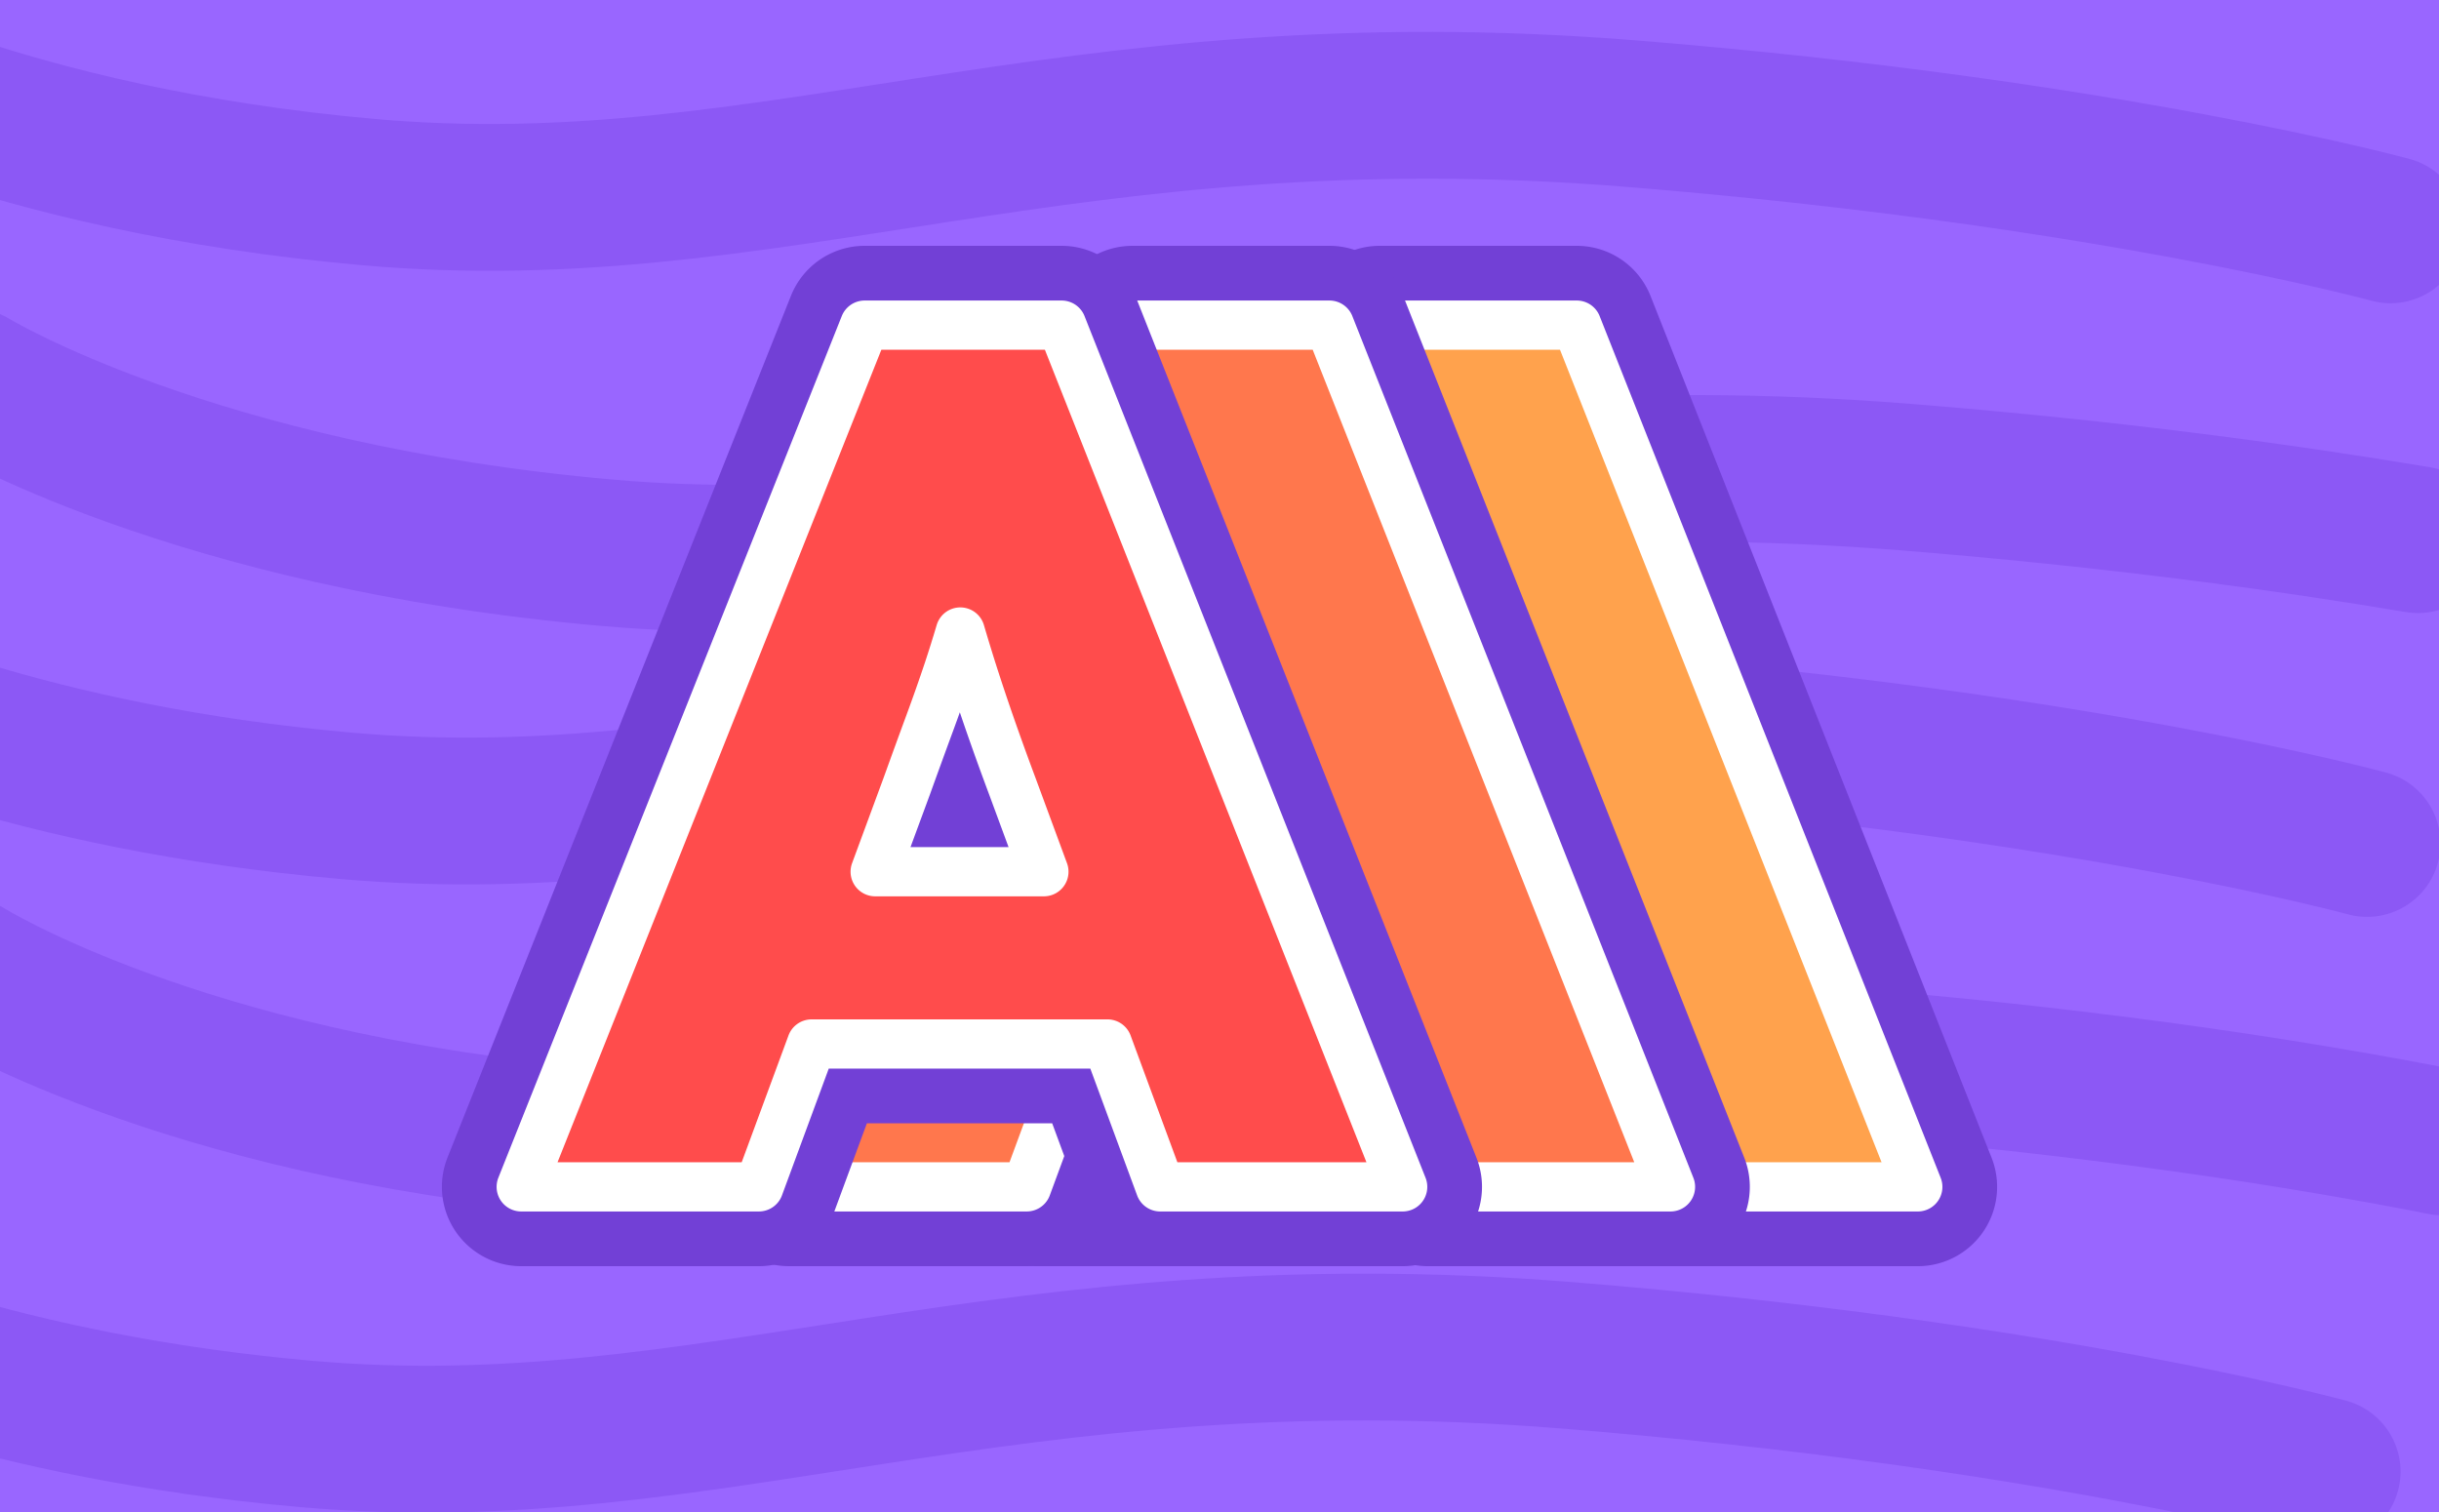 <svg xmlns="http://www.w3.org/2000/svg" width="600" height="372"><path fill="#96f" d="M0 372V0h600v372z" style="mix-blend-mode:normal;stroke-width:1.114;stroke-miterlimit:10;stroke-dasharray:none;stroke-dashoffset:0"/><path fill="none" stroke="#8955f2" stroke-linecap="round" stroke-opacity=".804" stroke-width="36.12" d="M-9.19 180.368c24.108 7.387 55.66 14.486 94.289 17.886 99.592 8.766 170.706-30.592 310.342-19.33 116.822 9.42 186.864 28.597 186.864 28.597m18.516 73.403c-32.027-6.3-82.554-14.564-147.57-19.807-139.635-11.261-210.75 28.097-310.342 19.33C43.994 271.74-8.508 238.791-8.508 238.791m603.332-106.017c-31.922-5.376-74.357-11.23-125.47-15.349-144.032-11.606-217.322 27.581-320.05 18.568C47.271 127.041-6.923 93.963-6.923 93.963m-9.159 241.83c23.714 7.064 54.274 13.734 91.355 17 99.592 8.765 170.706-30.592 310.342-19.332 116.822 9.422 186.864 28.599 186.864 28.599M-14.255 25.897c25.182 8.56 60.408 17.447 105.116 21.382 99.593 8.768 170.707-30.591 310.342-19.33 116.824 9.42 186.865 28.598 186.865 28.598" style="mix-blend-mode:normal;stroke-miterlimit:10;stroke-dasharray:none;stroke-dashoffset:0"/><g fill-rule="evenodd"><g style="mix-blend-mode:normal;stroke-miterlimit:10;stroke-dasharray:none;stroke-dashoffset:0"><path fill="none" d="M362.956 155.497a316.95 316.95 0 0 1-2.923 9.332 445.57 445.57 0 0 1-4.684 13.309 2249.792 2249.792 0 0 0-5.618 15.428l-7.713 20.9h41.501l-7.713-20.9a703.727 703.727 0 0 1-5.471-15.132 549.628 549.628 0 0 1-4.536-13.605 472.13 472.13 0 0 1-2.843-9.332zm24.927-75.5 83.894 212.006h-59.643l-12.97-35.146h-72.792l-12.97 35.144h-58.46l84.486-212.004Z"/><path fill="#96f" stroke="#7240d6" stroke-linejoin="round" stroke-width="39.034" d="M362.956 155.497a316.95 316.95 0 0 1-2.923 9.332 445.57 445.57 0 0 1-4.684 13.309 2249.792 2249.792 0 0 0-5.618 15.428l-7.713 20.9h41.501l-7.713-20.9a703.727 703.727 0 0 1-5.471-15.132 549.628 549.628 0 0 1-4.536-13.605 472.13 472.13 0 0 1-2.843-9.332zm24.927-75.5 83.894 212.006h-59.643l-12.97-35.146h-72.792l-12.97 35.144h-58.46l84.486-212.004Z"/><path fill="none" d="M362.956 155.497a316.95 316.95 0 0 1-2.923 9.332 445.57 445.57 0 0 1-4.684 13.309 2249.792 2249.792 0 0 0-5.618 15.428l-7.713 20.9h41.501l-7.713-20.9a703.723 703.723 0 0 1-5.471-15.132 549.573 549.573 0 0 1-4.536-13.605 472.13 472.13 0 0 1-2.843-9.332zm24.927-75.5 83.894 212.006h-59.643l-12.97-35.146h-72.792l-12.97 35.144h-58.46l84.486-212.004Z"/><path fill="#ffa24d" stroke="#fff" stroke-linejoin="round" stroke-width="12.114" d="M362.956 155.497a316.95 316.95 0 0 1-2.923 9.332 445.57 445.57 0 0 1-4.684 13.309 2249.792 2249.792 0 0 0-5.618 15.428l-7.713 20.9h41.501l-7.713-20.9a703.723 703.723 0 0 1-5.471-15.132 549.573 549.573 0 0 1-4.536-13.605 472.13 472.13 0 0 1-2.843-9.332zm24.927-75.5 83.894 212.006h-59.643l-12.97-35.146h-72.792l-12.97 35.144h-58.46l84.486-212.004Z"/></g><g style="mix-blend-mode:normal;stroke-miterlimit:10;stroke-dasharray:none;stroke-dashoffset:0"><path fill="none" d="M302.12 155.497a316.95 316.95 0 0 1-2.924 9.332 449.247 449.247 0 0 1-4.682 13.309 2249.792 2249.792 0 0 0-5.62 15.428l-7.712 20.9h41.5l-7.712-20.9a703.723 703.723 0 0 1-5.471-15.132 549.628 549.628 0 0 1-4.536-13.605 472.13 472.13 0 0 1-2.843-9.332zm24.926-75.5 83.896 212.006H351.3l-12.972-35.146h-72.791l-12.97 35.144h-58.46l84.486-212.004Z"/><path fill="#96f" stroke="#7240d6" stroke-linejoin="round" stroke-width="39.034" d="M302.12 155.497a316.95 316.95 0 0 1-2.924 9.332 449.247 449.247 0 0 1-4.682 13.309 2249.792 2249.792 0 0 0-5.62 15.428l-7.712 20.9h41.5l-7.712-20.9a703.723 703.723 0 0 1-5.471-15.132 549.628 549.628 0 0 1-4.536-13.605 472.13 472.13 0 0 1-2.843-9.332zm24.926-75.5 83.896 212.006H351.3l-12.972-35.146h-72.791l-12.97 35.144h-58.46l84.486-212.004Z"/><path fill="none" d="M302.12 155.497a316.95 316.95 0 0 1-2.924 9.332 449.247 449.247 0 0 1-4.682 13.309 2249.792 2249.792 0 0 0-5.62 15.428l-7.712 20.9h41.5l-7.712-20.9a703.723 703.723 0 0 1-5.471-15.132 549.628 549.628 0 0 1-4.536-13.605 472.13 472.13 0 0 1-2.843-9.332zm24.926-75.5 83.896 212.006H351.3l-12.972-35.146h-72.791l-12.97 35.144h-58.46l84.486-212.004Z"/><path fill="#ff774d" stroke="#fff" stroke-linejoin="round" stroke-width="12.114" d="M302.12 155.497a316.95 316.95 0 0 1-2.924 9.332 449.247 449.247 0 0 1-4.682 13.309 2249.792 2249.792 0 0 0-5.62 15.428l-7.712 20.9h41.5l-7.712-20.9a703.723 703.723 0 0 1-5.471-15.132 549.628 549.628 0 0 1-4.536-13.605 472.13 472.13 0 0 1-2.843-9.332zm24.926-75.5 83.896 212.006H351.3l-12.972-35.146h-72.791l-12.97 35.144h-58.46l84.486-212.004Z"/></g><g style="mix-blend-mode:normal;stroke-miterlimit:10;stroke-dasharray:none;stroke-dashoffset:0"><path fill="none" d="M236.236 155.497a316.95 316.95 0 0 1-2.923 9.332 449.247 449.247 0 0 1-4.683 13.309c-1.71 4.633-3.58 9.776-5.62 15.428l-7.712 20.9h41.5l-7.712-20.9a703.801 703.801 0 0 1-5.471-15.132 549.628 549.628 0 0 1-4.535-13.605 472.13 472.13 0 0 1-2.844-9.332zm24.928-75.5 83.893 212.006h-59.642l-12.972-35.146h-72.79l-12.97 35.144h-58.46l84.486-212.004Z"/><path fill="#96f" stroke="#7240d6" stroke-linejoin="round" stroke-width="39.034" d="M236.236 155.497a316.95 316.95 0 0 1-2.923 9.332 449.247 449.247 0 0 1-4.683 13.309c-1.71 4.633-3.58 9.776-5.62 15.428l-7.712 20.9h41.5l-7.712-20.9a703.801 703.801 0 0 1-5.471-15.132 549.628 549.628 0 0 1-4.535-13.605 472.13 472.13 0 0 1-2.844-9.332zm24.928-75.5 83.893 212.006h-59.642l-12.972-35.146h-72.79l-12.97 35.144h-58.46l84.486-212.004Z"/><path fill="none" d="M236.236 155.497a316.95 316.95 0 0 1-2.923 9.332 449.247 449.247 0 0 1-4.683 13.309c-1.71 4.633-3.58 9.776-5.62 15.428l-7.712 20.9h41.5l-7.712-20.9a703.801 703.801 0 0 1-5.471-15.132 549.573 549.573 0 0 1-4.535-13.605 472.13 472.13 0 0 1-2.844-9.332zm24.928-75.5 83.893 212.006h-59.642l-12.97-35.146h-72.792l-12.97 35.144h-58.46l84.486-212.004Z"/><path fill="#ff4c4c" stroke="#fff" stroke-linejoin="round" stroke-width="12.114" d="M236.236 155.497a316.95 316.95 0 0 1-2.923 9.332 449.247 449.247 0 0 1-4.683 13.309c-1.71 4.633-3.58 9.776-5.62 15.428l-7.712 20.9h41.5l-7.712-20.9a703.801 703.801 0 0 1-5.471-15.132 549.573 549.573 0 0 1-4.535-13.605 472.13 472.13 0 0 1-2.844-9.332zm24.928-75.5 83.893 212.006h-59.642l-12.97-35.146h-72.792l-12.97 35.144h-58.46l84.486-212.004Z"/></g></g></svg>